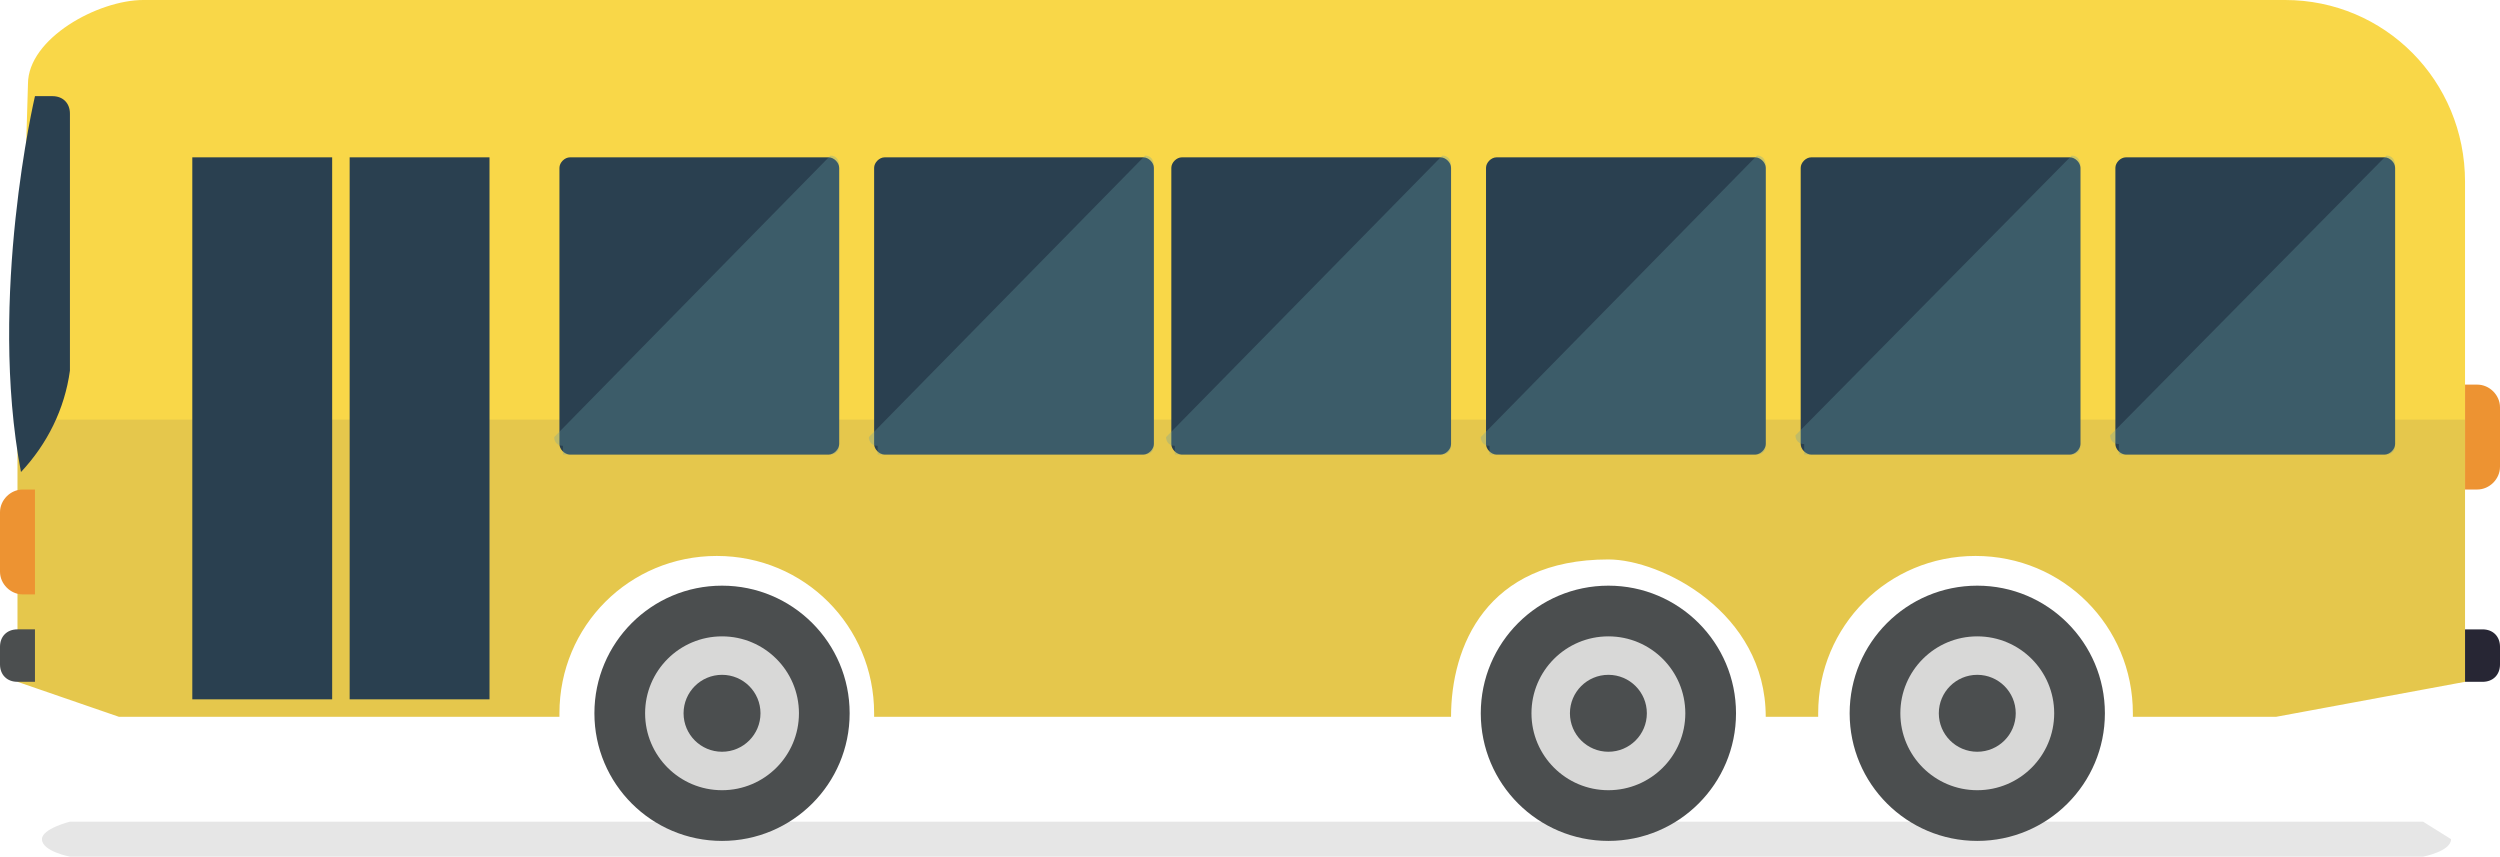 <svg xmlns="http://www.w3.org/2000/svg" width="143" height="49" viewBox="0 0 143 49"><path opacity=".1" d="M140.2 48c0 .7-1.6 1-1.6 1H4s-1.6-.3-1.6-1c0-.6 1.6-1 1.6-1h134.6l1.6 1z"/><path fill="#F9D748" d="M141 25H1l.6-20.2c0-2.6 4-4.8 6.6-4.8h122.5c5.7 0 10.3 4.6 10.3 10.4V25z"/><circle fill="#4B4E4F" cx="41.3" cy="40.8" r="7.3"/><circle fill="#D8D8D7" cx="41.3" cy="40.8" r="4.4"/><circle fill="#4B4E4F" cx="41.3" cy="40.8" r="2.2"/><circle fill="#4B4E4F" cx="113.1" cy="40.8" r="7.3"/><circle fill="#D8D8D7" cx="113.1" cy="40.8" r="4.4"/><circle fill="#4B4E4F" cx="113.1" cy="40.8" r="2.2"/><circle fill="#4B4E4F" cx="92" cy="40.8" r="7.3"/><circle fill="#D8D8D7" cx="92" cy="40.8" r="4.4"/><circle fill="#4B4E4F" cx="92" cy="40.8" r="2.2"/><path fill="#E5C74C" d="M83 41H50v-.2c0-5-4-9-9-9s-9 4-9 9v.2H6.8L1 39V24h140v15l-10.8 2H122v-.2c0-5-4-9-9-9s-9 4-9 9v.2h-3c0-6-6-9-9-9-7 0-9 5-9 9z"/><path fill="#2A4050" d="M2 5.5S-.7 17 1.2 27c1.5-1.6 2.5-3.6 2.8-5.8V6.5c0-.6-.4-1-1-1H2z"/><path fill="#ED9332" d="M2 34h-.7C.6 34 0 33.4 0 32.7v-3.4c0-.7.6-1.3 1.3-1.3H2v6z"/><path fill="#4B4E4F" d="M2 39H1c-.6 0-1-.4-1-1v-1c0-.6.4-1 1-1h1v3z"/><path fill="#272634" d="M141 36h1c.6 0 1 .4 1 1v1c0 .6-.4 1-1 1h-1v-3z"/><path fill="#ED9332" d="M141 22h.7c.7 0 1.3.6 1.3 1.3v3.4c0 .7-.6 1.3-1.3 1.3h-.7v-6z"/><path d="M20 9h8v31h-8zm-9 0h8v31h-8zm125.4 17h-14.8c-.3 0-.6-.3-.6-.6V9.6c0-.3.3-.6.6-.6h14.8c.3 0 .6.3.6.6v15.8c0 .3-.3.6-.6.6z" fill="#2A4050"/><path opacity=".3" fill="#689FA4" d="M121.2 26h15.3c.3 0 .5-.2.5-.5v-16c0-.4-.2-.6-.5-.6l-15.8 16c0 .3.2.5.5.5z"/><path fill="#2A4050" d="M118.4 26h-14.8c-.3 0-.6-.3-.6-.6V9.6c0-.3.3-.6.6-.6h14.8c.3 0 .6.3.6.6v15.8c0 .3-.3.6-.6.6z"/><path opacity=".3" fill="#689FA4" d="M103.2 26h15.3c.3 0 .5-.2.5-.5v-16c0-.4-.2-.6-.5-.6l-15.8 16c0 .3.2.5.5.5z"/><path fill="#2A4050" d="M100.4 26H85.6c-.3 0-.6-.3-.6-.6V9.6c0-.3.3-.6.6-.6h14.8c.3 0 .6.3.6.6v15.8c0 .3-.3.6-.6.6z"/><path opacity=".3" fill="#689FA4" d="M85.2 26h15.3c.3 0 .5-.2.5-.5v-16c0-.4-.2-.6-.5-.6L84.7 25c0 .3.2.5.5.5z"/><path fill="#2A4050" d="M82.4 26H67.6c-.3 0-.6-.3-.6-.6V9.6c0-.3.3-.6.6-.6h14.8c.3 0 .6.3.6.6v15.8c0 .3-.3.6-.6.6z"/><path opacity=".3" fill="#689FA4" d="M67.2 26h15.3c.3 0 .5-.2.5-.5v-16c0-.4-.2-.6-.5-.6L66.7 25c0 .3.2.5.5.5z"/><path fill="#2A4050" d="M65.4 26H50.6c-.3 0-.6-.3-.6-.6V9.6c0-.3.3-.6.6-.6h14.8c.3 0 .6.3.6.6v15.8c0 .3-.3.6-.6.6z"/><path opacity=".3" fill="#689FA4" d="M50.2 26h15.3c.3 0 .5-.2.5-.5v-16c0-.4-.2-.6-.5-.6L49.7 25c0 .3.2.5.5.5z"/><path fill="#2A4050" d="M47.4 26H32.6c-.3 0-.6-.3-.6-.6V9.6c0-.3.3-.6.6-.6h14.8c.3 0 .6.3.6.6v15.8c0 .3-.3.6-.6.6z"/><path opacity=".3" fill="#689FA4" d="M32.2 26h15.3c.3 0 .5-.2.5-.5v-16c0-.4-.2-.6-.5-.6L31.7 25c0 .3.2.5.5.5z"/></svg>